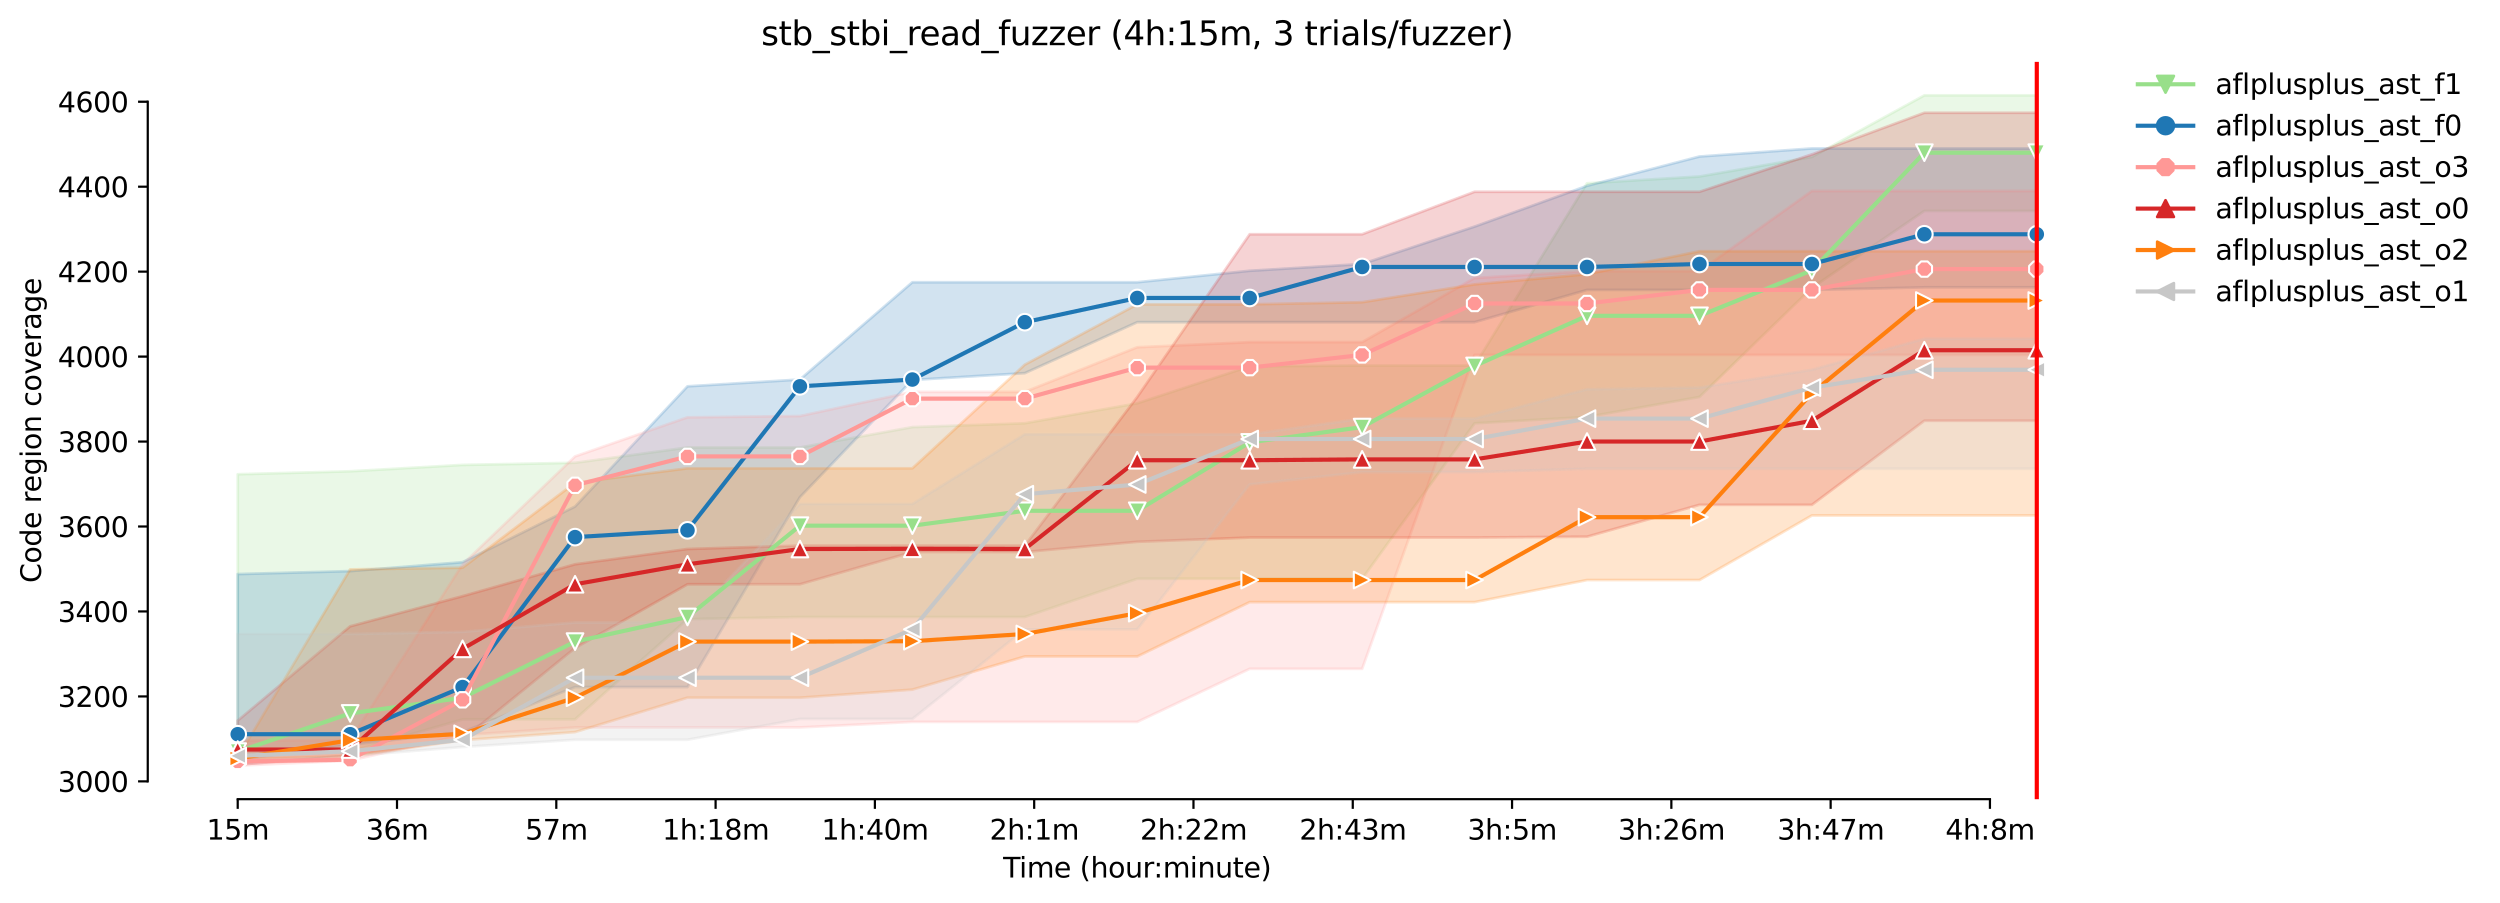 <?xml version="1.0" encoding="utf-8" standalone="no"?>
<!DOCTYPE svg PUBLIC "-//W3C//DTD SVG 1.1//EN"
  "http://www.w3.org/Graphics/SVG/1.1/DTD/svg11.dtd">
<svg xmlns:xlink="http://www.w3.org/1999/xlink" width="902.281pt" height="325.986pt" viewBox="0 0 902.281 325.986" xmlns="http://www.w3.org/2000/svg" version="1.1">
 <defs>
  <style type="text/css">*{stroke-linejoin: round; stroke-linecap: butt}</style>
 </defs>
 <g id="figure_1">
  <g id="patch_1">
   <path d="M 0 325.986 
L 902.281 325.986 
L 902.281 0 
L 0 0 
z
" style="fill: #ffffff"/>
  </g>
  <g id="axes_1">
   <g id="patch_2">
    <path d="M 53.328 288.43 
L 767.568 288.43 
L 767.568 22.318 
L 53.328 22.318 
z
" style="fill: #ffffff"/>
   </g>
   <g id="PolyCollection_1">
    <defs>
     <path id="m02d20280b5" d="M 85.794 -154.822 
L 85.794 -53.332 
L 126.375 -54.711 
L 166.957 -66.363 
L 207.539 -66.363 
L 248.121 -102.544 
L 288.703 -103.31 
L 329.284 -103.31 
L 369.866 -103.31 
L 410.448 -117.108 
L 451.03 -117.108 
L 491.612 -117.108 
L 532.194 -173.218 
L 572.775 -175.518 
L 613.357 -182.724 
L 653.939 -222.124 
L 694.521 -249.872 
L 735.103 -249.872 
L 735.103 -291.572 
L 735.103 -291.572 
L 694.521 -291.572 
L 653.939 -269.343 
L 613.357 -262.29 
L 572.775 -259.837 
L 532.194 -194.068 
L 491.612 -194.068 
L 451.03 -193.762 
L 410.448 -180.424 
L 369.866 -173.218 
L 329.284 -171.839 
L 288.703 -164.48 
L 248.121 -164.48 
L 207.539 -158.961 
L 166.957 -158.194 
L 126.375 -155.895 
L 85.794 -154.822 
z
" style="stroke: #98df8a; stroke-opacity: 0.2"/>
    </defs>
    <g clip-path="url(#pe6cee97aa9)">
     <use xlink:href="#m02d20280b5" x="0" y="325.986" style="fill: #98df8a; fill-opacity: 0.2; stroke: #98df8a; stroke-opacity: 0.2"/>
    </g>
   </g>
   <g id="PolyCollection_2">
    <defs>
     <path id="m0c773e0059" d="M 85.794 -118.794 
L 85.794 -51.799 
L 126.375 -57.164 
L 166.957 -61.764 
L 207.539 -78.014 
L 248.121 -78.014 
L 288.703 -146.543 
L 329.284 -188.856 
L 369.866 -191.309 
L 410.448 -209.706 
L 451.03 -209.706 
L 491.612 -209.706 
L 532.194 -209.706 
L 572.775 -221.357 
L 613.357 -221.357 
L 653.939 -221.357 
L 694.521 -222.277 
L 735.103 -222.277 
L 735.103 -272.409 
L 735.103 -272.409 
L 694.521 -272.409 
L 653.939 -272.409 
L 613.357 -269.496 
L 572.775 -258.918 
L 532.194 -244.2 
L 491.612 -230.709 
L 451.03 -228.256 
L 410.448 -224.117 
L 369.866 -224.117 
L 329.284 -224.117 
L 288.703 -189.009 
L 248.121 -186.556 
L 207.539 -143.17 
L 166.957 -123.087 
L 126.375 -119.867 
L 85.794 -118.794 
z
" style="stroke: #1f77b4; stroke-opacity: 0.2"/>
    </defs>
    <g clip-path="url(#pe6cee97aa9)">
     <use xlink:href="#m0c773e0059" x="0" y="325.986" style="fill: #1f77b4; fill-opacity: 0.2; stroke: #1f77b4; stroke-opacity: 0.2"/>
    </g>
   </g>
   <g id="PolyCollection_3">
    <defs>
     <path id="m252bee2120" d="M 85.794 -58.697 
L 85.794 -49.652 
L 126.375 -51.492 
L 166.957 -60.69 
L 207.539 -63.45 
L 248.121 -63.45 
L 288.703 -63.45 
L 329.284 -65.443 
L 369.866 -65.443 
L 410.448 -65.443 
L 451.03 -84.606 
L 491.612 -84.606 
L 532.194 -197.901 
L 572.775 -197.901 
L 613.357 -197.901 
L 653.939 -197.901 
L 694.521 -197.901 
L 735.103 -197.901 
L 735.103 -257.078 
L 735.103 -257.078 
L 694.521 -257.078 
L 653.939 -257.078 
L 613.357 -228.103 
L 572.775 -228.103 
L 532.194 -225.65 
L 491.612 -202.5 
L 451.03 -202.5 
L 410.448 -200.661 
L 369.866 -184.563 
L 329.284 -184.563 
L 288.703 -175.825 
L 248.121 -175.365 
L 207.539 -161.26 
L 166.957 -122.32 
L 126.375 -58.851 
L 85.794 -58.697 
z
" style="stroke: #ff9896; stroke-opacity: 0.2"/>
    </defs>
    <g clip-path="url(#pe6cee97aa9)">
     <use xlink:href="#m252bee2120" x="0" y="325.986" style="fill: #ff9896; fill-opacity: 0.2; stroke: #ff9896; stroke-opacity: 0.2"/>
    </g>
   </g>
   <g id="PolyCollection_4">
    <defs>
     <path id="m3393ffe86f" d="M 85.794 -65.903 
L 85.794 -49.959 
L 126.375 -53.332 
L 166.957 -59.157 
L 207.539 -92.119 
L 248.121 -115.115 
L 288.703 -115.115 
L 329.284 -126.766 
L 369.866 -126.766 
L 410.448 -130.446 
L 451.03 -131.979 
L 491.612 -131.979 
L 532.194 -131.979 
L 572.775 -132.285 
L 613.357 -143.783 
L 653.939 -143.783 
L 694.521 -174.138 
L 735.103 -174.138 
L 735.103 -285.287 
L 735.103 -285.287 
L 694.521 -285.287 
L 653.939 -270.262 
L 613.357 -256.771 
L 572.775 -256.771 
L 532.194 -256.771 
L 491.612 -241.441 
L 451.03 -241.441 
L 410.448 -182.724 
L 369.866 -129.066 
L 329.284 -129.066 
L 288.703 -129.066 
L 248.121 -127.839 
L 207.539 -122.32 
L 166.957 -110.822 
L 126.375 -99.937 
L 85.794 -65.903 
z
" style="stroke: #d62728; stroke-opacity: 0.2"/>
    </defs>
    <g clip-path="url(#pe6cee97aa9)">
     <use xlink:href="#m3393ffe86f" x="0" y="325.986" style="fill: #d62728; fill-opacity: 0.2; stroke: #d62728; stroke-opacity: 0.2"/>
    </g>
   </g>
   <g id="PolyCollection_5">
    <defs>
     <path id="m3adb7d78f1" d="M 85.794 -52.565 
L 85.794 -51.952 
L 126.375 -53.025 
L 166.957 -58.851 
L 207.539 -61.764 
L 248.121 -74.182 
L 288.703 -74.182 
L 329.284 -77.094 
L 369.866 -89.052 
L 410.448 -89.052 
L 451.03 -108.676 
L 491.612 -108.676 
L 532.194 -108.676 
L 572.775 -116.648 
L 613.357 -116.648 
L 653.939 -139.951 
L 694.521 -139.951 
L 735.103 -139.951 
L 735.103 -235.308 
L 735.103 -235.308 
L 694.521 -235.308 
L 653.939 -235.308 
L 613.357 -235.308 
L 572.775 -227.03 
L 532.194 -223.35 
L 491.612 -216.911 
L 451.03 -216.145 
L 410.448 -216.145 
L 369.866 -194.375 
L 329.284 -156.968 
L 288.703 -156.968 
L 248.121 -156.968 
L 207.539 -151.755 
L 166.957 -121.094 
L 126.375 -120.481 
L 85.794 -52.565 
z
" style="stroke: #ff7f0e; stroke-opacity: 0.2"/>
    </defs>
    <g clip-path="url(#pe6cee97aa9)">
     <use xlink:href="#m3adb7d78f1" x="0" y="325.986" style="fill: #ff7f0e; fill-opacity: 0.2; stroke: #ff7f0e; stroke-opacity: 0.2"/>
    </g>
   </g>
   <g id="PolyCollection_6">
    <defs>
     <path id="m8134eaece4" d="M 85.794 -97.178 
L 85.794 -50.572 
L 126.375 -53.178 
L 166.957 -56.398 
L 207.539 -59.004 
L 248.121 -59.004 
L 288.703 -66.516 
L 329.284 -66.516 
L 369.866 -98.864 
L 410.448 -98.864 
L 451.03 -151.142 
L 491.612 -155.588 
L 532.194 -155.588 
L 572.775 -156.815 
L 613.357 -156.815 
L 653.939 -156.815 
L 694.521 -156.815 
L 735.103 -156.815 
L 735.103 -203.727 
L 735.103 -203.727 
L 694.521 -203.727 
L 653.939 -192.535 
L 613.357 -186.096 
L 572.775 -185.483 
L 532.194 -174.905 
L 491.612 -174.905 
L 451.03 -169.232 
L 410.448 -169.232 
L 369.866 -169.232 
L 329.284 -144.09 
L 288.703 -144.09 
L 248.121 -101.317 
L 207.539 -101.317 
L 166.957 -97.944 
L 126.375 -97.178 
L 85.794 -97.178 
z
" style="stroke: #c7c7c7; stroke-opacity: 0.2"/>
    </defs>
    <g clip-path="url(#pe6cee97aa9)">
     <use xlink:href="#m8134eaece4" x="0" y="325.986" style="fill: #c7c7c7; fill-opacity: 0.2; stroke: #c7c7c7; stroke-opacity: 0.2"/>
    </g>
   </g>
   <g id="matplotlib.axis_1">
    <g id="xtick_1">
     <g id="line2d_1">
      <defs>
       <path id="m01cca90fa9" d="M 0 0 
L 0 3.5 
" style="stroke: #000000; stroke-width: 0.8"/>
      </defs>
      <g>
       <use xlink:href="#m01cca90fa9" x="85.794" y="288.43" style="stroke: #000000; stroke-width: 0.8"/>
      </g>
     </g>
     <g id="text_1">
      <!-- 15m -->
      <g transform="translate(74.561 303.029)scale(0.1 -0.1)">
       <defs>
        <path id="DejaVuSans-31" d="M 794 531 
L 1825 531 
L 1825 4091 
L 703 3866 
L 703 4441 
L 1819 4666 
L 2450 4666 
L 2450 531 
L 3481 531 
L 3481 0 
L 794 0 
L 794 531 
z
" transform="scale(0.016)"/>
        <path id="DejaVuSans-35" d="M 691 4666 
L 3169 4666 
L 3169 4134 
L 1269 4134 
L 1269 2991 
Q 1406 3038 1543 3061 
Q 1681 3084 1819 3084 
Q 2600 3084 3056 2656 
Q 3513 2228 3513 1497 
Q 3513 744 3044 326 
Q 2575 -91 1722 -91 
Q 1428 -91 1123 -41 
Q 819 9 494 109 
L 494 744 
Q 775 591 1075 516 
Q 1375 441 1709 441 
Q 2250 441 2565 725 
Q 2881 1009 2881 1497 
Q 2881 1984 2565 2268 
Q 2250 2553 1709 2553 
Q 1456 2553 1204 2497 
Q 953 2441 691 2322 
L 691 4666 
z
" transform="scale(0.016)"/>
        <path id="DejaVuSans-6d" d="M 3328 2828 
Q 3544 3216 3844 3400 
Q 4144 3584 4550 3584 
Q 5097 3584 5394 3201 
Q 5691 2819 5691 2113 
L 5691 0 
L 5113 0 
L 5113 2094 
Q 5113 2597 4934 2840 
Q 4756 3084 4391 3084 
Q 3944 3084 3684 2787 
Q 3425 2491 3425 1978 
L 3425 0 
L 2847 0 
L 2847 2094 
Q 2847 2600 2669 2842 
Q 2491 3084 2119 3084 
Q 1678 3084 1418 2786 
Q 1159 2488 1159 1978 
L 1159 0 
L 581 0 
L 581 3500 
L 1159 3500 
L 1159 2956 
Q 1356 3278 1631 3431 
Q 1906 3584 2284 3584 
Q 2666 3584 2933 3390 
Q 3200 3197 3328 2828 
z
" transform="scale(0.016)"/>
       </defs>
       <use xlink:href="#DejaVuSans-31"/>
       <use xlink:href="#DejaVuSans-35" x="63.623"/>
       <use xlink:href="#DejaVuSans-6d" x="127.246"/>
      </g>
     </g>
    </g>
    <g id="xtick_2">
     <g id="line2d_2">
      <g>
       <use xlink:href="#m01cca90fa9" x="143.284" y="288.43" style="stroke: #000000; stroke-width: 0.8"/>
      </g>
     </g>
     <g id="text_2">
      <!-- 36m -->
      <g transform="translate(132.052 303.029)scale(0.1 -0.1)">
       <defs>
        <path id="DejaVuSans-33" d="M 2597 2516 
Q 3050 2419 3304 2112 
Q 3559 1806 3559 1356 
Q 3559 666 3084 287 
Q 2609 -91 1734 -91 
Q 1441 -91 1130 -33 
Q 819 25 488 141 
L 488 750 
Q 750 597 1062 519 
Q 1375 441 1716 441 
Q 2309 441 2620 675 
Q 2931 909 2931 1356 
Q 2931 1769 2642 2001 
Q 2353 2234 1838 2234 
L 1294 2234 
L 1294 2753 
L 1863 2753 
Q 2328 2753 2575 2939 
Q 2822 3125 2822 3475 
Q 2822 3834 2567 4026 
Q 2313 4219 1838 4219 
Q 1578 4219 1281 4162 
Q 984 4106 628 3988 
L 628 4550 
Q 988 4650 1302 4700 
Q 1616 4750 1894 4750 
Q 2613 4750 3031 4423 
Q 3450 4097 3450 3541 
Q 3450 3153 3228 2886 
Q 3006 2619 2597 2516 
z
" transform="scale(0.016)"/>
        <path id="DejaVuSans-36" d="M 2113 2584 
Q 1688 2584 1439 2293 
Q 1191 2003 1191 1497 
Q 1191 994 1439 701 
Q 1688 409 2113 409 
Q 2538 409 2786 701 
Q 3034 994 3034 1497 
Q 3034 2003 2786 2293 
Q 2538 2584 2113 2584 
z
M 3366 4563 
L 3366 3988 
Q 3128 4100 2886 4159 
Q 2644 4219 2406 4219 
Q 1781 4219 1451 3797 
Q 1122 3375 1075 2522 
Q 1259 2794 1537 2939 
Q 1816 3084 2150 3084 
Q 2853 3084 3261 2657 
Q 3669 2231 3669 1497 
Q 3669 778 3244 343 
Q 2819 -91 2113 -91 
Q 1303 -91 875 529 
Q 447 1150 447 2328 
Q 447 3434 972 4092 
Q 1497 4750 2381 4750 
Q 2619 4750 2861 4703 
Q 3103 4656 3366 4563 
z
" transform="scale(0.016)"/>
       </defs>
       <use xlink:href="#DejaVuSans-33"/>
       <use xlink:href="#DejaVuSans-36" x="63.623"/>
       <use xlink:href="#DejaVuSans-6d" x="127.246"/>
      </g>
     </g>
    </g>
    <g id="xtick_3">
     <g id="line2d_3">
      <g>
       <use xlink:href="#m01cca90fa9" x="200.775" y="288.43" style="stroke: #000000; stroke-width: 0.8"/>
      </g>
     </g>
     <g id="text_3">
      <!-- 57m -->
      <g transform="translate(189.543 303.029)scale(0.1 -0.1)">
       <defs>
        <path id="DejaVuSans-37" d="M 525 4666 
L 3525 4666 
L 3525 4397 
L 1831 0 
L 1172 0 
L 2766 4134 
L 525 4134 
L 525 4666 
z
" transform="scale(0.016)"/>
       </defs>
       <use xlink:href="#DejaVuSans-35"/>
       <use xlink:href="#DejaVuSans-37" x="63.623"/>
       <use xlink:href="#DejaVuSans-6d" x="127.246"/>
      </g>
     </g>
    </g>
    <g id="xtick_4">
     <g id="line2d_4">
      <g>
       <use xlink:href="#m01cca90fa9" x="258.266" y="288.43" style="stroke: #000000; stroke-width: 0.8"/>
      </g>
     </g>
     <g id="text_4">
      <!-- 1h:18m -->
      <g transform="translate(238.999 303.029)scale(0.1 -0.1)">
       <defs>
        <path id="DejaVuSans-68" d="M 3513 2113 
L 3513 0 
L 2938 0 
L 2938 2094 
Q 2938 2591 2744 2837 
Q 2550 3084 2163 3084 
Q 1697 3084 1428 2787 
Q 1159 2491 1159 1978 
L 1159 0 
L 581 0 
L 581 4863 
L 1159 4863 
L 1159 2956 
Q 1366 3272 1645 3428 
Q 1925 3584 2291 3584 
Q 2894 3584 3203 3211 
Q 3513 2838 3513 2113 
z
" transform="scale(0.016)"/>
        <path id="DejaVuSans-3a" d="M 750 794 
L 1409 794 
L 1409 0 
L 750 0 
L 750 794 
z
M 750 3309 
L 1409 3309 
L 1409 2516 
L 750 2516 
L 750 3309 
z
" transform="scale(0.016)"/>
        <path id="DejaVuSans-38" d="M 2034 2216 
Q 1584 2216 1326 1975 
Q 1069 1734 1069 1313 
Q 1069 891 1326 650 
Q 1584 409 2034 409 
Q 2484 409 2743 651 
Q 3003 894 3003 1313 
Q 3003 1734 2745 1975 
Q 2488 2216 2034 2216 
z
M 1403 2484 
Q 997 2584 770 2862 
Q 544 3141 544 3541 
Q 544 4100 942 4425 
Q 1341 4750 2034 4750 
Q 2731 4750 3128 4425 
Q 3525 4100 3525 3541 
Q 3525 3141 3298 2862 
Q 3072 2584 2669 2484 
Q 3125 2378 3379 2068 
Q 3634 1759 3634 1313 
Q 3634 634 3220 271 
Q 2806 -91 2034 -91 
Q 1263 -91 848 271 
Q 434 634 434 1313 
Q 434 1759 690 2068 
Q 947 2378 1403 2484 
z
M 1172 3481 
Q 1172 3119 1398 2916 
Q 1625 2713 2034 2713 
Q 2441 2713 2670 2916 
Q 2900 3119 2900 3481 
Q 2900 3844 2670 4047 
Q 2441 4250 2034 4250 
Q 1625 4250 1398 4047 
Q 1172 3844 1172 3481 
z
" transform="scale(0.016)"/>
       </defs>
       <use xlink:href="#DejaVuSans-31"/>
       <use xlink:href="#DejaVuSans-68" x="63.623"/>
       <use xlink:href="#DejaVuSans-3a" x="127.002"/>
       <use xlink:href="#DejaVuSans-31" x="160.693"/>
       <use xlink:href="#DejaVuSans-38" x="224.316"/>
       <use xlink:href="#DejaVuSans-6d" x="287.939"/>
      </g>
     </g>
    </g>
    <g id="xtick_5">
     <g id="line2d_5">
      <g>
       <use xlink:href="#m01cca90fa9" x="315.757" y="288.43" style="stroke: #000000; stroke-width: 0.8"/>
      </g>
     </g>
     <g id="text_5">
      <!-- 1h:40m -->
      <g transform="translate(296.49 303.029)scale(0.1 -0.1)">
       <defs>
        <path id="DejaVuSans-34" d="M 2419 4116 
L 825 1625 
L 2419 1625 
L 2419 4116 
z
M 2253 4666 
L 3047 4666 
L 3047 1625 
L 3713 1625 
L 3713 1100 
L 3047 1100 
L 3047 0 
L 2419 0 
L 2419 1100 
L 313 1100 
L 313 1709 
L 2253 4666 
z
" transform="scale(0.016)"/>
        <path id="DejaVuSans-30" d="M 2034 4250 
Q 1547 4250 1301 3770 
Q 1056 3291 1056 2328 
Q 1056 1369 1301 889 
Q 1547 409 2034 409 
Q 2525 409 2770 889 
Q 3016 1369 3016 2328 
Q 3016 3291 2770 3770 
Q 2525 4250 2034 4250 
z
M 2034 4750 
Q 2819 4750 3233 4129 
Q 3647 3509 3647 2328 
Q 3647 1150 3233 529 
Q 2819 -91 2034 -91 
Q 1250 -91 836 529 
Q 422 1150 422 2328 
Q 422 3509 836 4129 
Q 1250 4750 2034 4750 
z
" transform="scale(0.016)"/>
       </defs>
       <use xlink:href="#DejaVuSans-31"/>
       <use xlink:href="#DejaVuSans-68" x="63.623"/>
       <use xlink:href="#DejaVuSans-3a" x="127.002"/>
       <use xlink:href="#DejaVuSans-34" x="160.693"/>
       <use xlink:href="#DejaVuSans-30" x="224.316"/>
       <use xlink:href="#DejaVuSans-6d" x="287.939"/>
      </g>
     </g>
    </g>
    <g id="xtick_6">
     <g id="line2d_6">
      <g>
       <use xlink:href="#m01cca90fa9" x="373.248" y="288.43" style="stroke: #000000; stroke-width: 0.8"/>
      </g>
     </g>
     <g id="text_6">
      <!-- 2h:1m -->
      <g transform="translate(357.162 303.029)scale(0.1 -0.1)">
       <defs>
        <path id="DejaVuSans-32" d="M 1228 531 
L 3431 531 
L 3431 0 
L 469 0 
L 469 531 
Q 828 903 1448 1529 
Q 2069 2156 2228 2338 
Q 2531 2678 2651 2914 
Q 2772 3150 2772 3378 
Q 2772 3750 2511 3984 
Q 2250 4219 1831 4219 
Q 1534 4219 1204 4116 
Q 875 4013 500 3803 
L 500 4441 
Q 881 4594 1212 4672 
Q 1544 4750 1819 4750 
Q 2544 4750 2975 4387 
Q 3406 4025 3406 3419 
Q 3406 3131 3298 2873 
Q 3191 2616 2906 2266 
Q 2828 2175 2409 1742 
Q 1991 1309 1228 531 
z
" transform="scale(0.016)"/>
       </defs>
       <use xlink:href="#DejaVuSans-32"/>
       <use xlink:href="#DejaVuSans-68" x="63.623"/>
       <use xlink:href="#DejaVuSans-3a" x="127.002"/>
       <use xlink:href="#DejaVuSans-31" x="160.693"/>
       <use xlink:href="#DejaVuSans-6d" x="224.316"/>
      </g>
     </g>
    </g>
    <g id="xtick_7">
     <g id="line2d_7">
      <g>
       <use xlink:href="#m01cca90fa9" x="430.739" y="288.43" style="stroke: #000000; stroke-width: 0.8"/>
      </g>
     </g>
     <g id="text_7">
      <!-- 2h:22m -->
      <g transform="translate(411.472 303.029)scale(0.1 -0.1)">
       <use xlink:href="#DejaVuSans-32"/>
       <use xlink:href="#DejaVuSans-68" x="63.623"/>
       <use xlink:href="#DejaVuSans-3a" x="127.002"/>
       <use xlink:href="#DejaVuSans-32" x="160.693"/>
       <use xlink:href="#DejaVuSans-32" x="224.316"/>
       <use xlink:href="#DejaVuSans-6d" x="287.939"/>
      </g>
     </g>
    </g>
    <g id="xtick_8">
     <g id="line2d_8">
      <g>
       <use xlink:href="#m01cca90fa9" x="488.23" y="288.43" style="stroke: #000000; stroke-width: 0.8"/>
      </g>
     </g>
     <g id="text_8">
      <!-- 2h:43m -->
      <g transform="translate(468.963 303.029)scale(0.1 -0.1)">
       <use xlink:href="#DejaVuSans-32"/>
       <use xlink:href="#DejaVuSans-68" x="63.623"/>
       <use xlink:href="#DejaVuSans-3a" x="127.002"/>
       <use xlink:href="#DejaVuSans-34" x="160.693"/>
       <use xlink:href="#DejaVuSans-33" x="224.316"/>
       <use xlink:href="#DejaVuSans-6d" x="287.939"/>
      </g>
     </g>
    </g>
    <g id="xtick_9">
     <g id="line2d_9">
      <g>
       <use xlink:href="#m01cca90fa9" x="545.721" y="288.43" style="stroke: #000000; stroke-width: 0.8"/>
      </g>
     </g>
     <g id="text_9">
      <!-- 3h:5m -->
      <g transform="translate(529.635 303.029)scale(0.1 -0.1)">
       <use xlink:href="#DejaVuSans-33"/>
       <use xlink:href="#DejaVuSans-68" x="63.623"/>
       <use xlink:href="#DejaVuSans-3a" x="127.002"/>
       <use xlink:href="#DejaVuSans-35" x="160.693"/>
       <use xlink:href="#DejaVuSans-6d" x="224.316"/>
      </g>
     </g>
    </g>
    <g id="xtick_10">
     <g id="line2d_10">
      <g>
       <use xlink:href="#m01cca90fa9" x="603.212" y="288.43" style="stroke: #000000; stroke-width: 0.8"/>
      </g>
     </g>
     <g id="text_10">
      <!-- 3h:26m -->
      <g transform="translate(583.945 303.029)scale(0.1 -0.1)">
       <use xlink:href="#DejaVuSans-33"/>
       <use xlink:href="#DejaVuSans-68" x="63.623"/>
       <use xlink:href="#DejaVuSans-3a" x="127.002"/>
       <use xlink:href="#DejaVuSans-32" x="160.693"/>
       <use xlink:href="#DejaVuSans-36" x="224.316"/>
       <use xlink:href="#DejaVuSans-6d" x="287.939"/>
      </g>
     </g>
    </g>
    <g id="xtick_11">
     <g id="line2d_11">
      <g>
       <use xlink:href="#m01cca90fa9" x="660.703" y="288.43" style="stroke: #000000; stroke-width: 0.8"/>
      </g>
     </g>
     <g id="text_11">
      <!-- 3h:47m -->
      <g transform="translate(641.435 303.029)scale(0.1 -0.1)">
       <use xlink:href="#DejaVuSans-33"/>
       <use xlink:href="#DejaVuSans-68" x="63.623"/>
       <use xlink:href="#DejaVuSans-3a" x="127.002"/>
       <use xlink:href="#DejaVuSans-34" x="160.693"/>
       <use xlink:href="#DejaVuSans-37" x="224.316"/>
       <use xlink:href="#DejaVuSans-6d" x="287.939"/>
      </g>
     </g>
    </g>
    <g id="xtick_12">
     <g id="line2d_12">
      <g>
       <use xlink:href="#m01cca90fa9" x="718.194" y="288.43" style="stroke: #000000; stroke-width: 0.8"/>
      </g>
     </g>
     <g id="text_12">
      <!-- 4h:8m -->
      <g transform="translate(702.108 303.029)scale(0.1 -0.1)">
       <use xlink:href="#DejaVuSans-34"/>
       <use xlink:href="#DejaVuSans-68" x="63.623"/>
       <use xlink:href="#DejaVuSans-3a" x="127.002"/>
       <use xlink:href="#DejaVuSans-38" x="160.693"/>
       <use xlink:href="#DejaVuSans-6d" x="224.316"/>
      </g>
     </g>
    </g>
    <g id="text_13">
     <!-- Time (hour:minute) -->
     <g transform="translate(362.041 316.707)scale(0.1 -0.1)">
      <defs>
       <path id="DejaVuSans-54" d="M -19 4666 
L 3928 4666 
L 3928 4134 
L 2272 4134 
L 2272 0 
L 1638 0 
L 1638 4134 
L -19 4134 
L -19 4666 
z
" transform="scale(0.016)"/>
       <path id="DejaVuSans-69" d="M 603 3500 
L 1178 3500 
L 1178 0 
L 603 0 
L 603 3500 
z
M 603 4863 
L 1178 4863 
L 1178 4134 
L 603 4134 
L 603 4863 
z
" transform="scale(0.016)"/>
       <path id="DejaVuSans-65" d="M 3597 1894 
L 3597 1613 
L 953 1613 
Q 991 1019 1311 708 
Q 1631 397 2203 397 
Q 2534 397 2845 478 
Q 3156 559 3463 722 
L 3463 178 
Q 3153 47 2828 -22 
Q 2503 -91 2169 -91 
Q 1331 -91 842 396 
Q 353 884 353 1716 
Q 353 2575 817 3079 
Q 1281 3584 2069 3584 
Q 2775 3584 3186 3129 
Q 3597 2675 3597 1894 
z
M 3022 2063 
Q 3016 2534 2758 2815 
Q 2500 3097 2075 3097 
Q 1594 3097 1305 2825 
Q 1016 2553 972 2059 
L 3022 2063 
z
" transform="scale(0.016)"/>
       <path id="DejaVuSans-20" transform="scale(0.016)"/>
       <path id="DejaVuSans-28" d="M 1984 4856 
Q 1566 4138 1362 3434 
Q 1159 2731 1159 2009 
Q 1159 1288 1364 580 
Q 1569 -128 1984 -844 
L 1484 -844 
Q 1016 -109 783 600 
Q 550 1309 550 2009 
Q 550 2706 781 3412 
Q 1013 4119 1484 4856 
L 1984 4856 
z
" transform="scale(0.016)"/>
       <path id="DejaVuSans-6f" d="M 1959 3097 
Q 1497 3097 1228 2736 
Q 959 2375 959 1747 
Q 959 1119 1226 758 
Q 1494 397 1959 397 
Q 2419 397 2687 759 
Q 2956 1122 2956 1747 
Q 2956 2369 2687 2733 
Q 2419 3097 1959 3097 
z
M 1959 3584 
Q 2709 3584 3137 3096 
Q 3566 2609 3566 1747 
Q 3566 888 3137 398 
Q 2709 -91 1959 -91 
Q 1206 -91 779 398 
Q 353 888 353 1747 
Q 353 2609 779 3096 
Q 1206 3584 1959 3584 
z
" transform="scale(0.016)"/>
       <path id="DejaVuSans-75" d="M 544 1381 
L 544 3500 
L 1119 3500 
L 1119 1403 
Q 1119 906 1312 657 
Q 1506 409 1894 409 
Q 2359 409 2629 706 
Q 2900 1003 2900 1516 
L 2900 3500 
L 3475 3500 
L 3475 0 
L 2900 0 
L 2900 538 
Q 2691 219 2414 64 
Q 2138 -91 1772 -91 
Q 1169 -91 856 284 
Q 544 659 544 1381 
z
M 1991 3584 
L 1991 3584 
z
" transform="scale(0.016)"/>
       <path id="DejaVuSans-72" d="M 2631 2963 
Q 2534 3019 2420 3045 
Q 2306 3072 2169 3072 
Q 1681 3072 1420 2755 
Q 1159 2438 1159 1844 
L 1159 0 
L 581 0 
L 581 3500 
L 1159 3500 
L 1159 2956 
Q 1341 3275 1631 3429 
Q 1922 3584 2338 3584 
Q 2397 3584 2469 3576 
Q 2541 3569 2628 3553 
L 2631 2963 
z
" transform="scale(0.016)"/>
       <path id="DejaVuSans-6e" d="M 3513 2113 
L 3513 0 
L 2938 0 
L 2938 2094 
Q 2938 2591 2744 2837 
Q 2550 3084 2163 3084 
Q 1697 3084 1428 2787 
Q 1159 2491 1159 1978 
L 1159 0 
L 581 0 
L 581 3500 
L 1159 3500 
L 1159 2956 
Q 1366 3272 1645 3428 
Q 1925 3584 2291 3584 
Q 2894 3584 3203 3211 
Q 3513 2838 3513 2113 
z
" transform="scale(0.016)"/>
       <path id="DejaVuSans-74" d="M 1172 4494 
L 1172 3500 
L 2356 3500 
L 2356 3053 
L 1172 3053 
L 1172 1153 
Q 1172 725 1289 603 
Q 1406 481 1766 481 
L 2356 481 
L 2356 0 
L 1766 0 
Q 1100 0 847 248 
Q 594 497 594 1153 
L 594 3053 
L 172 3053 
L 172 3500 
L 594 3500 
L 594 4494 
L 1172 4494 
z
" transform="scale(0.016)"/>
       <path id="DejaVuSans-29" d="M 513 4856 
L 1013 4856 
Q 1481 4119 1714 3412 
Q 1947 2706 1947 2009 
Q 1947 1309 1714 600 
Q 1481 -109 1013 -844 
L 513 -844 
Q 928 -128 1133 580 
Q 1338 1288 1338 2009 
Q 1338 2731 1133 3434 
Q 928 4138 513 4856 
z
" transform="scale(0.016)"/>
      </defs>
      <use xlink:href="#DejaVuSans-54"/>
      <use xlink:href="#DejaVuSans-69" x="57.959"/>
      <use xlink:href="#DejaVuSans-6d" x="85.742"/>
      <use xlink:href="#DejaVuSans-65" x="183.154"/>
      <use xlink:href="#DejaVuSans-20" x="244.678"/>
      <use xlink:href="#DejaVuSans-28" x="276.465"/>
      <use xlink:href="#DejaVuSans-68" x="315.479"/>
      <use xlink:href="#DejaVuSans-6f" x="378.857"/>
      <use xlink:href="#DejaVuSans-75" x="440.039"/>
      <use xlink:href="#DejaVuSans-72" x="503.418"/>
      <use xlink:href="#DejaVuSans-3a" x="542.781"/>
      <use xlink:href="#DejaVuSans-6d" x="576.473"/>
      <use xlink:href="#DejaVuSans-69" x="673.885"/>
      <use xlink:href="#DejaVuSans-6e" x="701.668"/>
      <use xlink:href="#DejaVuSans-75" x="765.047"/>
      <use xlink:href="#DejaVuSans-74" x="828.426"/>
      <use xlink:href="#DejaVuSans-65" x="867.635"/>
      <use xlink:href="#DejaVuSans-29" x="929.158"/>
     </g>
    </g>
   </g>
   <g id="matplotlib.axis_2">
    <g id="ytick_1">
     <g id="line2d_13">
      <defs>
       <path id="m5678a28502" d="M 0 0 
L -3.5 0 
" style="stroke: #000000; stroke-width: 0.8"/>
      </defs>
      <g>
       <use xlink:href="#m5678a28502" x="53.328" y="282.007" style="stroke: #000000; stroke-width: 0.8"/>
      </g>
     </g>
     <g id="text_14">
      <!-- 3000 -->
      <g transform="translate(20.878 285.806)scale(0.1 -0.1)">
       <use xlink:href="#DejaVuSans-33"/>
       <use xlink:href="#DejaVuSans-30" x="63.623"/>
       <use xlink:href="#DejaVuSans-30" x="127.246"/>
       <use xlink:href="#DejaVuSans-30" x="190.869"/>
      </g>
     </g>
    </g>
    <g id="ytick_2">
     <g id="line2d_14">
      <g>
       <use xlink:href="#m5678a28502" x="53.328" y="251.345" style="stroke: #000000; stroke-width: 0.8"/>
      </g>
     </g>
     <g id="text_15">
      <!-- 3200 -->
      <g transform="translate(20.878 255.144)scale(0.1 -0.1)">
       <use xlink:href="#DejaVuSans-33"/>
       <use xlink:href="#DejaVuSans-32" x="63.623"/>
       <use xlink:href="#DejaVuSans-30" x="127.246"/>
       <use xlink:href="#DejaVuSans-30" x="190.869"/>
      </g>
     </g>
    </g>
    <g id="ytick_3">
     <g id="line2d_15">
      <g>
       <use xlink:href="#m5678a28502" x="53.328" y="220.683" style="stroke: #000000; stroke-width: 0.8"/>
      </g>
     </g>
     <g id="text_16">
      <!-- 3400 -->
      <g transform="translate(20.878 224.483)scale(0.1 -0.1)">
       <use xlink:href="#DejaVuSans-33"/>
       <use xlink:href="#DejaVuSans-34" x="63.623"/>
       <use xlink:href="#DejaVuSans-30" x="127.246"/>
       <use xlink:href="#DejaVuSans-30" x="190.869"/>
      </g>
     </g>
    </g>
    <g id="ytick_4">
     <g id="line2d_16">
      <g>
       <use xlink:href="#m5678a28502" x="53.328" y="190.022" style="stroke: #000000; stroke-width: 0.8"/>
      </g>
     </g>
     <g id="text_17">
      <!-- 3600 -->
      <g transform="translate(20.878 193.821)scale(0.1 -0.1)">
       <use xlink:href="#DejaVuSans-33"/>
       <use xlink:href="#DejaVuSans-36" x="63.623"/>
       <use xlink:href="#DejaVuSans-30" x="127.246"/>
       <use xlink:href="#DejaVuSans-30" x="190.869"/>
      </g>
     </g>
    </g>
    <g id="ytick_5">
     <g id="line2d_17">
      <g>
       <use xlink:href="#m5678a28502" x="53.328" y="159.36" style="stroke: #000000; stroke-width: 0.8"/>
      </g>
     </g>
     <g id="text_18">
      <!-- 3800 -->
      <g transform="translate(20.878 163.159)scale(0.1 -0.1)">
       <use xlink:href="#DejaVuSans-33"/>
       <use xlink:href="#DejaVuSans-38" x="63.623"/>
       <use xlink:href="#DejaVuSans-30" x="127.246"/>
       <use xlink:href="#DejaVuSans-30" x="190.869"/>
      </g>
     </g>
    </g>
    <g id="ytick_6">
     <g id="line2d_18">
      <g>
       <use xlink:href="#m5678a28502" x="53.328" y="128.699" style="stroke: #000000; stroke-width: 0.8"/>
      </g>
     </g>
     <g id="text_19">
      <!-- 4000 -->
      <g transform="translate(20.878 132.498)scale(0.1 -0.1)">
       <use xlink:href="#DejaVuSans-34"/>
       <use xlink:href="#DejaVuSans-30" x="63.623"/>
       <use xlink:href="#DejaVuSans-30" x="127.246"/>
       <use xlink:href="#DejaVuSans-30" x="190.869"/>
      </g>
     </g>
    </g>
    <g id="ytick_7">
     <g id="line2d_19">
      <g>
       <use xlink:href="#m5678a28502" x="53.328" y="98.037" style="stroke: #000000; stroke-width: 0.8"/>
      </g>
     </g>
     <g id="text_20">
      <!-- 4200 -->
      <g transform="translate(20.878 101.836)scale(0.1 -0.1)">
       <use xlink:href="#DejaVuSans-34"/>
       <use xlink:href="#DejaVuSans-32" x="63.623"/>
       <use xlink:href="#DejaVuSans-30" x="127.246"/>
       <use xlink:href="#DejaVuSans-30" x="190.869"/>
      </g>
     </g>
    </g>
    <g id="ytick_8">
     <g id="line2d_20">
      <g>
       <use xlink:href="#m5678a28502" x="53.328" y="67.375" style="stroke: #000000; stroke-width: 0.8"/>
      </g>
     </g>
     <g id="text_21">
      <!-- 4400 -->
      <g transform="translate(20.878 71.175)scale(0.1 -0.1)">
       <use xlink:href="#DejaVuSans-34"/>
       <use xlink:href="#DejaVuSans-34" x="63.623"/>
       <use xlink:href="#DejaVuSans-30" x="127.246"/>
       <use xlink:href="#DejaVuSans-30" x="190.869"/>
      </g>
     </g>
    </g>
    <g id="ytick_9">
     <g id="line2d_21">
      <g>
       <use xlink:href="#m5678a28502" x="53.328" y="36.714" style="stroke: #000000; stroke-width: 0.8"/>
      </g>
     </g>
     <g id="text_22">
      <!-- 4600 -->
      <g transform="translate(20.878 40.513)scale(0.1 -0.1)">
       <use xlink:href="#DejaVuSans-34"/>
       <use xlink:href="#DejaVuSans-36" x="63.623"/>
       <use xlink:href="#DejaVuSans-30" x="127.246"/>
       <use xlink:href="#DejaVuSans-30" x="190.869"/>
      </g>
     </g>
    </g>
    <g id="text_23">
     <!-- Code region coverage -->
     <g transform="translate(14.798 210.38)rotate(-90)scale(0.1 -0.1)">
      <defs>
       <path id="DejaVuSans-43" d="M 4122 4306 
L 4122 3641 
Q 3803 3938 3442 4084 
Q 3081 4231 2675 4231 
Q 1875 4231 1450 3742 
Q 1025 3253 1025 2328 
Q 1025 1406 1450 917 
Q 1875 428 2675 428 
Q 3081 428 3442 575 
Q 3803 722 4122 1019 
L 4122 359 
Q 3791 134 3420 21 
Q 3050 -91 2638 -91 
Q 1578 -91 968 557 
Q 359 1206 359 2328 
Q 359 3453 968 4101 
Q 1578 4750 2638 4750 
Q 3056 4750 3426 4639 
Q 3797 4528 4122 4306 
z
" transform="scale(0.016)"/>
       <path id="DejaVuSans-64" d="M 2906 2969 
L 2906 4863 
L 3481 4863 
L 3481 0 
L 2906 0 
L 2906 525 
Q 2725 213 2448 61 
Q 2172 -91 1784 -91 
Q 1150 -91 751 415 
Q 353 922 353 1747 
Q 353 2572 751 3078 
Q 1150 3584 1784 3584 
Q 2172 3584 2448 3432 
Q 2725 3281 2906 2969 
z
M 947 1747 
Q 947 1113 1208 752 
Q 1469 391 1925 391 
Q 2381 391 2643 752 
Q 2906 1113 2906 1747 
Q 2906 2381 2643 2742 
Q 2381 3103 1925 3103 
Q 1469 3103 1208 2742 
Q 947 2381 947 1747 
z
" transform="scale(0.016)"/>
       <path id="DejaVuSans-67" d="M 2906 1791 
Q 2906 2416 2648 2759 
Q 2391 3103 1925 3103 
Q 1463 3103 1205 2759 
Q 947 2416 947 1791 
Q 947 1169 1205 825 
Q 1463 481 1925 481 
Q 2391 481 2648 825 
Q 2906 1169 2906 1791 
z
M 3481 434 
Q 3481 -459 3084 -895 
Q 2688 -1331 1869 -1331 
Q 1566 -1331 1297 -1286 
Q 1028 -1241 775 -1147 
L 775 -588 
Q 1028 -725 1275 -790 
Q 1522 -856 1778 -856 
Q 2344 -856 2625 -561 
Q 2906 -266 2906 331 
L 2906 616 
Q 2728 306 2450 153 
Q 2172 0 1784 0 
Q 1141 0 747 490 
Q 353 981 353 1791 
Q 353 2603 747 3093 
Q 1141 3584 1784 3584 
Q 2172 3584 2450 3431 
Q 2728 3278 2906 2969 
L 2906 3500 
L 3481 3500 
L 3481 434 
z
" transform="scale(0.016)"/>
       <path id="DejaVuSans-63" d="M 3122 3366 
L 3122 2828 
Q 2878 2963 2633 3030 
Q 2388 3097 2138 3097 
Q 1578 3097 1268 2742 
Q 959 2388 959 1747 
Q 959 1106 1268 751 
Q 1578 397 2138 397 
Q 2388 397 2633 464 
Q 2878 531 3122 666 
L 3122 134 
Q 2881 22 2623 -34 
Q 2366 -91 2075 -91 
Q 1284 -91 818 406 
Q 353 903 353 1747 
Q 353 2603 823 3093 
Q 1294 3584 2113 3584 
Q 2378 3584 2631 3529 
Q 2884 3475 3122 3366 
z
" transform="scale(0.016)"/>
       <path id="DejaVuSans-76" d="M 191 3500 
L 800 3500 
L 1894 563 
L 2988 3500 
L 3597 3500 
L 2284 0 
L 1503 0 
L 191 3500 
z
" transform="scale(0.016)"/>
       <path id="DejaVuSans-61" d="M 2194 1759 
Q 1497 1759 1228 1600 
Q 959 1441 959 1056 
Q 959 750 1161 570 
Q 1363 391 1709 391 
Q 2188 391 2477 730 
Q 2766 1069 2766 1631 
L 2766 1759 
L 2194 1759 
z
M 3341 1997 
L 3341 0 
L 2766 0 
L 2766 531 
Q 2569 213 2275 61 
Q 1981 -91 1556 -91 
Q 1019 -91 701 211 
Q 384 513 384 1019 
Q 384 1609 779 1909 
Q 1175 2209 1959 2209 
L 2766 2209 
L 2766 2266 
Q 2766 2663 2505 2880 
Q 2244 3097 1772 3097 
Q 1472 3097 1187 3025 
Q 903 2953 641 2809 
L 641 3341 
Q 956 3463 1253 3523 
Q 1550 3584 1831 3584 
Q 2591 3584 2966 3190 
Q 3341 2797 3341 1997 
z
" transform="scale(0.016)"/>
      </defs>
      <use xlink:href="#DejaVuSans-43"/>
      <use xlink:href="#DejaVuSans-6f" x="69.824"/>
      <use xlink:href="#DejaVuSans-64" x="131.006"/>
      <use xlink:href="#DejaVuSans-65" x="194.482"/>
      <use xlink:href="#DejaVuSans-20" x="256.006"/>
      <use xlink:href="#DejaVuSans-72" x="287.793"/>
      <use xlink:href="#DejaVuSans-65" x="326.656"/>
      <use xlink:href="#DejaVuSans-67" x="388.18"/>
      <use xlink:href="#DejaVuSans-69" x="451.656"/>
      <use xlink:href="#DejaVuSans-6f" x="479.439"/>
      <use xlink:href="#DejaVuSans-6e" x="540.621"/>
      <use xlink:href="#DejaVuSans-20" x="604"/>
      <use xlink:href="#DejaVuSans-63" x="635.787"/>
      <use xlink:href="#DejaVuSans-6f" x="690.768"/>
      <use xlink:href="#DejaVuSans-76" x="751.949"/>
      <use xlink:href="#DejaVuSans-65" x="811.129"/>
      <use xlink:href="#DejaVuSans-72" x="872.652"/>
      <use xlink:href="#DejaVuSans-61" x="913.766"/>
      <use xlink:href="#DejaVuSans-67" x="975.045"/>
      <use xlink:href="#DejaVuSans-65" x="1038.521"/>
     </g>
    </g>
   </g>
   <g id="line2d_22">
    <path d="M 85.794 271.275 
L 126.375 257.477 
L 166.957 251.805 
L 207.539 231.568 
L 248.121 222.676 
L 288.703 189.715 
L 329.284 189.715 
L 369.866 184.349 
L 410.448 184.349 
L 451.03 159.667 
L 491.612 154.148 
L 532.194 132.071 
L 572.775 113.981 
L 613.357 113.981 
L 653.939 97.577 
L 694.521 55.111 
L 735.103 55.111 
" clip-path="url(#pe6cee97aa9)" style="fill: none; stroke: #98df8a; stroke-width: 1.5; stroke-linecap: square"/>
    <defs>
     <path id="m0b7782e0fe" d="M -0 3 
L 3 -3 
L -3 -3 
z
" style="stroke: #ffffff; stroke-width: 0.75; stroke-linejoin: miter"/>
    </defs>
    <g clip-path="url(#pe6cee97aa9)">
     <use xlink:href="#m0b7782e0fe" x="85.794" y="271.275" style="fill: #98df8a; stroke: #ffffff; stroke-width: 0.75; stroke-linejoin: miter"/>
     <use xlink:href="#m0b7782e0fe" x="126.375" y="257.477" style="fill: #98df8a; stroke: #ffffff; stroke-width: 0.75; stroke-linejoin: miter"/>
     <use xlink:href="#m0b7782e0fe" x="166.957" y="251.805" style="fill: #98df8a; stroke: #ffffff; stroke-width: 0.75; stroke-linejoin: miter"/>
     <use xlink:href="#m0b7782e0fe" x="207.539" y="231.568" style="fill: #98df8a; stroke: #ffffff; stroke-width: 0.75; stroke-linejoin: miter"/>
     <use xlink:href="#m0b7782e0fe" x="248.121" y="222.676" style="fill: #98df8a; stroke: #ffffff; stroke-width: 0.75; stroke-linejoin: miter"/>
     <use xlink:href="#m0b7782e0fe" x="288.703" y="189.715" style="fill: #98df8a; stroke: #ffffff; stroke-width: 0.75; stroke-linejoin: miter"/>
     <use xlink:href="#m0b7782e0fe" x="329.284" y="189.715" style="fill: #98df8a; stroke: #ffffff; stroke-width: 0.75; stroke-linejoin: miter"/>
     <use xlink:href="#m0b7782e0fe" x="369.866" y="184.349" style="fill: #98df8a; stroke: #ffffff; stroke-width: 0.75; stroke-linejoin: miter"/>
     <use xlink:href="#m0b7782e0fe" x="410.448" y="184.349" style="fill: #98df8a; stroke: #ffffff; stroke-width: 0.75; stroke-linejoin: miter"/>
     <use xlink:href="#m0b7782e0fe" x="451.03" y="159.667" style="fill: #98df8a; stroke: #ffffff; stroke-width: 0.75; stroke-linejoin: miter"/>
     <use xlink:href="#m0b7782e0fe" x="491.612" y="154.148" style="fill: #98df8a; stroke: #ffffff; stroke-width: 0.75; stroke-linejoin: miter"/>
     <use xlink:href="#m0b7782e0fe" x="532.194" y="132.071" style="fill: #98df8a; stroke: #ffffff; stroke-width: 0.75; stroke-linejoin: miter"/>
     <use xlink:href="#m0b7782e0fe" x="572.775" y="113.981" style="fill: #98df8a; stroke: #ffffff; stroke-width: 0.75; stroke-linejoin: miter"/>
     <use xlink:href="#m0b7782e0fe" x="613.357" y="113.981" style="fill: #98df8a; stroke: #ffffff; stroke-width: 0.75; stroke-linejoin: miter"/>
     <use xlink:href="#m0b7782e0fe" x="653.939" y="97.577" style="fill: #98df8a; stroke: #ffffff; stroke-width: 0.75; stroke-linejoin: miter"/>
     <use xlink:href="#m0b7782e0fe" x="694.521" y="55.111" style="fill: #98df8a; stroke: #ffffff; stroke-width: 0.75; stroke-linejoin: miter"/>
     <use xlink:href="#m0b7782e0fe" x="735.103" y="55.111" style="fill: #98df8a; stroke: #ffffff; stroke-width: 0.75; stroke-linejoin: miter"/>
    </g>
   </g>
   <g id="line2d_23">
    <path d="M 85.794 264.989 
L 126.375 264.989 
L 166.957 247.972 
L 207.539 193.854 
L 248.121 191.402 
L 288.703 139.43 
L 329.284 136.977 
L 369.866 116.281 
L 410.448 107.542 
L 451.03 107.542 
L 491.612 96.351 
L 532.194 96.351 
L 572.775 96.351 
L 613.357 95.277 
L 653.939 95.277 
L 694.521 84.546 
L 735.103 84.546 
" clip-path="url(#pe6cee97aa9)" style="fill: none; stroke: #1f77b4; stroke-width: 1.5; stroke-linecap: square"/>
    <defs>
     <path id="m9153f8fb49" d="M 0 3 
C 0.796 3 1.559 2.684 2.121 2.121 
C 2.684 1.559 3 0.796 3 0 
C 3 -0.796 2.684 -1.559 2.121 -2.121 
C 1.559 -2.684 0.796 -3 0 -3 
C -0.796 -3 -1.559 -2.684 -2.121 -2.121 
C -2.684 -1.559 -3 -0.796 -3 0 
C -3 0.796 -2.684 1.559 -2.121 2.121 
C -1.559 2.684 -0.796 3 0 3 
z
" style="stroke: #ffffff; stroke-width: 0.75"/>
    </defs>
    <g clip-path="url(#pe6cee97aa9)">
     <use xlink:href="#m9153f8fb49" x="85.794" y="264.989" style="fill: #1f77b4; stroke: #ffffff; stroke-width: 0.75"/>
     <use xlink:href="#m9153f8fb49" x="126.375" y="264.989" style="fill: #1f77b4; stroke: #ffffff; stroke-width: 0.75"/>
     <use xlink:href="#m9153f8fb49" x="166.957" y="247.972" style="fill: #1f77b4; stroke: #ffffff; stroke-width: 0.75"/>
     <use xlink:href="#m9153f8fb49" x="207.539" y="193.854" style="fill: #1f77b4; stroke: #ffffff; stroke-width: 0.75"/>
     <use xlink:href="#m9153f8fb49" x="248.121" y="191.402" style="fill: #1f77b4; stroke: #ffffff; stroke-width: 0.75"/>
     <use xlink:href="#m9153f8fb49" x="288.703" y="139.43" style="fill: #1f77b4; stroke: #ffffff; stroke-width: 0.75"/>
     <use xlink:href="#m9153f8fb49" x="329.284" y="136.977" style="fill: #1f77b4; stroke: #ffffff; stroke-width: 0.75"/>
     <use xlink:href="#m9153f8fb49" x="369.866" y="116.281" style="fill: #1f77b4; stroke: #ffffff; stroke-width: 0.75"/>
     <use xlink:href="#m9153f8fb49" x="410.448" y="107.542" style="fill: #1f77b4; stroke: #ffffff; stroke-width: 0.75"/>
     <use xlink:href="#m9153f8fb49" x="451.03" y="107.542" style="fill: #1f77b4; stroke: #ffffff; stroke-width: 0.75"/>
     <use xlink:href="#m9153f8fb49" x="491.612" y="96.351" style="fill: #1f77b4; stroke: #ffffff; stroke-width: 0.75"/>
     <use xlink:href="#m9153f8fb49" x="532.194" y="96.351" style="fill: #1f77b4; stroke: #ffffff; stroke-width: 0.75"/>
     <use xlink:href="#m9153f8fb49" x="572.775" y="96.351" style="fill: #1f77b4; stroke: #ffffff; stroke-width: 0.75"/>
     <use xlink:href="#m9153f8fb49" x="613.357" y="95.277" style="fill: #1f77b4; stroke: #ffffff; stroke-width: 0.75"/>
     <use xlink:href="#m9153f8fb49" x="653.939" y="95.277" style="fill: #1f77b4; stroke: #ffffff; stroke-width: 0.75"/>
     <use xlink:href="#m9153f8fb49" x="694.521" y="84.546" style="fill: #1f77b4; stroke: #ffffff; stroke-width: 0.75"/>
     <use xlink:href="#m9153f8fb49" x="735.103" y="84.546" style="fill: #1f77b4; stroke: #ffffff; stroke-width: 0.75"/>
    </g>
   </g>
   <g id="line2d_24">
    <path d="M 85.794 274.801 
L 126.375 274.188 
L 166.957 252.571 
L 207.539 175.151 
L 248.121 164.726 
L 288.703 164.726 
L 329.284 143.876 
L 369.866 143.876 
L 410.448 132.685 
L 451.03 132.685 
L 491.612 128.085 
L 532.194 109.535 
L 572.775 109.535 
L 613.357 104.629 
L 653.939 104.629 
L 694.521 97.117 
L 735.103 97.117 
" clip-path="url(#pe6cee97aa9)" style="fill: none; stroke: #ff9896; stroke-width: 1.5; stroke-linecap: square"/>
    <defs>
     <path id="m7131c3b924" d="M -1.148 -2.772 
L -2.772 -1.148 
L -2.772 1.148 
L -1.148 2.772 
L 1.148 2.772 
L 2.772 1.148 
L 2.772 -1.148 
L 1.148 -2.772 
z
" style="stroke: #ffffff; stroke-width: 0.75; stroke-linejoin: miter"/>
    </defs>
    <g clip-path="url(#pe6cee97aa9)">
     <use xlink:href="#m7131c3b924" x="85.794" y="274.801" style="fill: #ff9896; stroke: #ffffff; stroke-width: 0.75; stroke-linejoin: miter"/>
     <use xlink:href="#m7131c3b924" x="126.375" y="274.188" style="fill: #ff9896; stroke: #ffffff; stroke-width: 0.75; stroke-linejoin: miter"/>
     <use xlink:href="#m7131c3b924" x="166.957" y="252.571" style="fill: #ff9896; stroke: #ffffff; stroke-width: 0.75; stroke-linejoin: miter"/>
     <use xlink:href="#m7131c3b924" x="207.539" y="175.151" style="fill: #ff9896; stroke: #ffffff; stroke-width: 0.75; stroke-linejoin: miter"/>
     <use xlink:href="#m7131c3b924" x="248.121" y="164.726" style="fill: #ff9896; stroke: #ffffff; stroke-width: 0.75; stroke-linejoin: miter"/>
     <use xlink:href="#m7131c3b924" x="288.703" y="164.726" style="fill: #ff9896; stroke: #ffffff; stroke-width: 0.75; stroke-linejoin: miter"/>
     <use xlink:href="#m7131c3b924" x="329.284" y="143.876" style="fill: #ff9896; stroke: #ffffff; stroke-width: 0.75; stroke-linejoin: miter"/>
     <use xlink:href="#m7131c3b924" x="369.866" y="143.876" style="fill: #ff9896; stroke: #ffffff; stroke-width: 0.75; stroke-linejoin: miter"/>
     <use xlink:href="#m7131c3b924" x="410.448" y="132.685" style="fill: #ff9896; stroke: #ffffff; stroke-width: 0.75; stroke-linejoin: miter"/>
     <use xlink:href="#m7131c3b924" x="451.03" y="132.685" style="fill: #ff9896; stroke: #ffffff; stroke-width: 0.75; stroke-linejoin: miter"/>
     <use xlink:href="#m7131c3b924" x="491.612" y="128.085" style="fill: #ff9896; stroke: #ffffff; stroke-width: 0.75; stroke-linejoin: miter"/>
     <use xlink:href="#m7131c3b924" x="532.194" y="109.535" style="fill: #ff9896; stroke: #ffffff; stroke-width: 0.75; stroke-linejoin: miter"/>
     <use xlink:href="#m7131c3b924" x="572.775" y="109.535" style="fill: #ff9896; stroke: #ffffff; stroke-width: 0.75; stroke-linejoin: miter"/>
     <use xlink:href="#m7131c3b924" x="613.357" y="104.629" style="fill: #ff9896; stroke: #ffffff; stroke-width: 0.75; stroke-linejoin: miter"/>
     <use xlink:href="#m7131c3b924" x="653.939" y="104.629" style="fill: #ff9896; stroke: #ffffff; stroke-width: 0.75; stroke-linejoin: miter"/>
     <use xlink:href="#m7131c3b924" x="694.521" y="97.117" style="fill: #ff9896; stroke: #ffffff; stroke-width: 0.75; stroke-linejoin: miter"/>
     <use xlink:href="#m7131c3b924" x="735.103" y="97.117" style="fill: #ff9896; stroke: #ffffff; stroke-width: 0.75; stroke-linejoin: miter"/>
    </g>
   </g>
   <g id="line2d_25">
    <path d="M 85.794 270.508 
L 126.375 270.508 
L 166.957 234.174 
L 207.539 210.872 
L 248.121 203.666 
L 288.703 198.147 
L 329.284 198.07 
L 369.866 198.147 
L 410.448 166.106 
L 451.03 166.106 
L 491.612 165.799 
L 532.194 165.799 
L 572.775 159.36 
L 613.357 159.36 
L 653.939 151.848 
L 694.521 126.399 
L 735.103 126.399 
" clip-path="url(#pe6cee97aa9)" style="fill: none; stroke: #d62728; stroke-width: 1.5; stroke-linecap: square"/>
    <defs>
     <path id="m5218f19b1a" d="M 0 -3 
L -3 3 
L 3 3 
z
" style="stroke: #ffffff; stroke-width: 0.75; stroke-linejoin: miter"/>
    </defs>
    <g clip-path="url(#pe6cee97aa9)">
     <use xlink:href="#m5218f19b1a" x="85.794" y="270.508" style="fill: #d62728; stroke: #ffffff; stroke-width: 0.75; stroke-linejoin: miter"/>
     <use xlink:href="#m5218f19b1a" x="126.375" y="270.508" style="fill: #d62728; stroke: #ffffff; stroke-width: 0.75; stroke-linejoin: miter"/>
     <use xlink:href="#m5218f19b1a" x="166.957" y="234.174" style="fill: #d62728; stroke: #ffffff; stroke-width: 0.75; stroke-linejoin: miter"/>
     <use xlink:href="#m5218f19b1a" x="207.539" y="210.872" style="fill: #d62728; stroke: #ffffff; stroke-width: 0.75; stroke-linejoin: miter"/>
     <use xlink:href="#m5218f19b1a" x="248.121" y="203.666" style="fill: #d62728; stroke: #ffffff; stroke-width: 0.75; stroke-linejoin: miter"/>
     <use xlink:href="#m5218f19b1a" x="288.703" y="198.147" style="fill: #d62728; stroke: #ffffff; stroke-width: 0.75; stroke-linejoin: miter"/>
     <use xlink:href="#m5218f19b1a" x="329.284" y="198.07" style="fill: #d62728; stroke: #ffffff; stroke-width: 0.75; stroke-linejoin: miter"/>
     <use xlink:href="#m5218f19b1a" x="369.866" y="198.147" style="fill: #d62728; stroke: #ffffff; stroke-width: 0.75; stroke-linejoin: miter"/>
     <use xlink:href="#m5218f19b1a" x="410.448" y="166.106" style="fill: #d62728; stroke: #ffffff; stroke-width: 0.75; stroke-linejoin: miter"/>
     <use xlink:href="#m5218f19b1a" x="451.03" y="166.106" style="fill: #d62728; stroke: #ffffff; stroke-width: 0.75; stroke-linejoin: miter"/>
     <use xlink:href="#m5218f19b1a" x="491.612" y="165.799" style="fill: #d62728; stroke: #ffffff; stroke-width: 0.75; stroke-linejoin: miter"/>
     <use xlink:href="#m5218f19b1a" x="532.194" y="165.799" style="fill: #d62728; stroke: #ffffff; stroke-width: 0.75; stroke-linejoin: miter"/>
     <use xlink:href="#m5218f19b1a" x="572.775" y="159.36" style="fill: #d62728; stroke: #ffffff; stroke-width: 0.75; stroke-linejoin: miter"/>
     <use xlink:href="#m5218f19b1a" x="613.357" y="159.36" style="fill: #d62728; stroke: #ffffff; stroke-width: 0.75; stroke-linejoin: miter"/>
     <use xlink:href="#m5218f19b1a" x="653.939" y="151.848" style="fill: #d62728; stroke: #ffffff; stroke-width: 0.75; stroke-linejoin: miter"/>
     <use xlink:href="#m5218f19b1a" x="694.521" y="126.399" style="fill: #d62728; stroke: #ffffff; stroke-width: 0.75; stroke-linejoin: miter"/>
     <use xlink:href="#m5218f19b1a" x="735.103" y="126.399" style="fill: #d62728; stroke: #ffffff; stroke-width: 0.75; stroke-linejoin: miter"/>
    </g>
   </g>
   <g id="line2d_26">
    <path d="M 85.794 273.728 
L 126.375 267.136 
L 166.957 264.836 
L 207.539 251.805 
L 248.121 231.568 
L 288.703 231.568 
L 329.284 231.415 
L 369.866 228.809 
L 410.448 221.297 
L 451.03 209.339 
L 491.612 209.339 
L 532.194 209.339 
L 572.775 186.649 
L 613.357 186.649 
L 653.939 141.883 
L 694.521 108.462 
L 735.103 108.462 
" clip-path="url(#pe6cee97aa9)" style="fill: none; stroke: #ff7f0e; stroke-width: 1.5; stroke-linecap: square"/>
    <defs>
     <path id="m0cd6b12b9f" d="M 3 0 
L -3 -3 
L -3 3 
z
" style="stroke: #ffffff; stroke-width: 0.75; stroke-linejoin: miter"/>
    </defs>
    <g clip-path="url(#pe6cee97aa9)">
     <use xlink:href="#m0cd6b12b9f" x="85.794" y="273.728" style="fill: #ff7f0e; stroke: #ffffff; stroke-width: 0.75; stroke-linejoin: miter"/>
     <use xlink:href="#m0cd6b12b9f" x="126.375" y="267.136" style="fill: #ff7f0e; stroke: #ffffff; stroke-width: 0.75; stroke-linejoin: miter"/>
     <use xlink:href="#m0cd6b12b9f" x="166.957" y="264.836" style="fill: #ff7f0e; stroke: #ffffff; stroke-width: 0.75; stroke-linejoin: miter"/>
     <use xlink:href="#m0cd6b12b9f" x="207.539" y="251.805" style="fill: #ff7f0e; stroke: #ffffff; stroke-width: 0.75; stroke-linejoin: miter"/>
     <use xlink:href="#m0cd6b12b9f" x="248.121" y="231.568" style="fill: #ff7f0e; stroke: #ffffff; stroke-width: 0.75; stroke-linejoin: miter"/>
     <use xlink:href="#m0cd6b12b9f" x="288.703" y="231.568" style="fill: #ff7f0e; stroke: #ffffff; stroke-width: 0.75; stroke-linejoin: miter"/>
     <use xlink:href="#m0cd6b12b9f" x="329.284" y="231.415" style="fill: #ff7f0e; stroke: #ffffff; stroke-width: 0.75; stroke-linejoin: miter"/>
     <use xlink:href="#m0cd6b12b9f" x="369.866" y="228.809" style="fill: #ff7f0e; stroke: #ffffff; stroke-width: 0.75; stroke-linejoin: miter"/>
     <use xlink:href="#m0cd6b12b9f" x="410.448" y="221.297" style="fill: #ff7f0e; stroke: #ffffff; stroke-width: 0.75; stroke-linejoin: miter"/>
     <use xlink:href="#m0cd6b12b9f" x="451.03" y="209.339" style="fill: #ff7f0e; stroke: #ffffff; stroke-width: 0.75; stroke-linejoin: miter"/>
     <use xlink:href="#m0cd6b12b9f" x="491.612" y="209.339" style="fill: #ff7f0e; stroke: #ffffff; stroke-width: 0.75; stroke-linejoin: miter"/>
     <use xlink:href="#m0cd6b12b9f" x="532.194" y="209.339" style="fill: #ff7f0e; stroke: #ffffff; stroke-width: 0.75; stroke-linejoin: miter"/>
     <use xlink:href="#m0cd6b12b9f" x="572.775" y="186.649" style="fill: #ff7f0e; stroke: #ffffff; stroke-width: 0.75; stroke-linejoin: miter"/>
     <use xlink:href="#m0cd6b12b9f" x="613.357" y="186.649" style="fill: #ff7f0e; stroke: #ffffff; stroke-width: 0.75; stroke-linejoin: miter"/>
     <use xlink:href="#m0cd6b12b9f" x="653.939" y="141.883" style="fill: #ff7f0e; stroke: #ffffff; stroke-width: 0.75; stroke-linejoin: miter"/>
     <use xlink:href="#m0cd6b12b9f" x="694.521" y="108.462" style="fill: #ff7f0e; stroke: #ffffff; stroke-width: 0.75; stroke-linejoin: miter"/>
     <use xlink:href="#m0cd6b12b9f" x="735.103" y="108.462" style="fill: #ff7f0e; stroke: #ffffff; stroke-width: 0.75; stroke-linejoin: miter"/>
    </g>
   </g>
   <g id="line2d_27">
    <path d="M 85.794 272.808 
L 126.375 271.122 
L 166.957 266.982 
L 207.539 244.599 
L 248.121 244.599 
L 288.703 244.599 
L 329.284 227.122 
L 369.866 178.37 
L 410.448 174.844 
L 451.03 158.44 
L 491.612 158.44 
L 532.194 158.44 
L 572.775 151.082 
L 613.357 151.082 
L 653.939 139.89 
L 694.521 133.451 
L 735.103 133.451 
" clip-path="url(#pe6cee97aa9)" style="fill: none; stroke: #c7c7c7; stroke-width: 1.5; stroke-linecap: square"/>
    <defs>
     <path id="m183f1d7cce" d="M -3 -0 
L 3 3 
L 3 -3 
z
" style="stroke: #ffffff; stroke-width: 0.75; stroke-linejoin: miter"/>
    </defs>
    <g clip-path="url(#pe6cee97aa9)">
     <use xlink:href="#m183f1d7cce" x="85.794" y="272.808" style="fill: #c7c7c7; stroke: #ffffff; stroke-width: 0.75; stroke-linejoin: miter"/>
     <use xlink:href="#m183f1d7cce" x="126.375" y="271.122" style="fill: #c7c7c7; stroke: #ffffff; stroke-width: 0.75; stroke-linejoin: miter"/>
     <use xlink:href="#m183f1d7cce" x="166.957" y="266.982" style="fill: #c7c7c7; stroke: #ffffff; stroke-width: 0.75; stroke-linejoin: miter"/>
     <use xlink:href="#m183f1d7cce" x="207.539" y="244.599" style="fill: #c7c7c7; stroke: #ffffff; stroke-width: 0.75; stroke-linejoin: miter"/>
     <use xlink:href="#m183f1d7cce" x="248.121" y="244.599" style="fill: #c7c7c7; stroke: #ffffff; stroke-width: 0.75; stroke-linejoin: miter"/>
     <use xlink:href="#m183f1d7cce" x="288.703" y="244.599" style="fill: #c7c7c7; stroke: #ffffff; stroke-width: 0.75; stroke-linejoin: miter"/>
     <use xlink:href="#m183f1d7cce" x="329.284" y="227.122" style="fill: #c7c7c7; stroke: #ffffff; stroke-width: 0.75; stroke-linejoin: miter"/>
     <use xlink:href="#m183f1d7cce" x="369.866" y="178.37" style="fill: #c7c7c7; stroke: #ffffff; stroke-width: 0.75; stroke-linejoin: miter"/>
     <use xlink:href="#m183f1d7cce" x="410.448" y="174.844" style="fill: #c7c7c7; stroke: #ffffff; stroke-width: 0.75; stroke-linejoin: miter"/>
     <use xlink:href="#m183f1d7cce" x="451.03" y="158.44" style="fill: #c7c7c7; stroke: #ffffff; stroke-width: 0.75; stroke-linejoin: miter"/>
     <use xlink:href="#m183f1d7cce" x="491.612" y="158.44" style="fill: #c7c7c7; stroke: #ffffff; stroke-width: 0.75; stroke-linejoin: miter"/>
     <use xlink:href="#m183f1d7cce" x="532.194" y="158.44" style="fill: #c7c7c7; stroke: #ffffff; stroke-width: 0.75; stroke-linejoin: miter"/>
     <use xlink:href="#m183f1d7cce" x="572.775" y="151.082" style="fill: #c7c7c7; stroke: #ffffff; stroke-width: 0.75; stroke-linejoin: miter"/>
     <use xlink:href="#m183f1d7cce" x="613.357" y="151.082" style="fill: #c7c7c7; stroke: #ffffff; stroke-width: 0.75; stroke-linejoin: miter"/>
     <use xlink:href="#m183f1d7cce" x="653.939" y="139.89" style="fill: #c7c7c7; stroke: #ffffff; stroke-width: 0.75; stroke-linejoin: miter"/>
     <use xlink:href="#m183f1d7cce" x="694.521" y="133.451" style="fill: #c7c7c7; stroke: #ffffff; stroke-width: 0.75; stroke-linejoin: miter"/>
     <use xlink:href="#m183f1d7cce" x="735.103" y="133.451" style="fill: #c7c7c7; stroke: #ffffff; stroke-width: 0.75; stroke-linejoin: miter"/>
    </g>
   </g>
   <g id="line2d_28"/>
   <g id="line2d_29"/>
   <g id="line2d_30"/>
   <g id="line2d_31"/>
   <g id="line2d_32"/>
   <g id="line2d_33"/>
   <g id="line2d_34">
    <path d="M 735.103 288.43 
L 735.103 22.318 
" clip-path="url(#pe6cee97aa9)" style="fill: none; stroke: #ff0000; stroke-width: 1.5; stroke-linecap: square"/>
   </g>
   <g id="patch_3">
    <path d="M 53.328 282.007 
L 53.328 36.714 
" style="fill: none; stroke: #000000; stroke-width: 0.8; stroke-linejoin: miter; stroke-linecap: square"/>
   </g>
   <g id="patch_4">
    <path d="M 85.794 288.43 
L 718.194 288.43 
" style="fill: none; stroke: #000000; stroke-width: 0.8; stroke-linejoin: miter; stroke-linecap: square"/>
   </g>
   <g id="text_24">
    <!-- stb_stbi_read_fuzzer (4h:15m, 3 trials/fuzzer) -->
    <g transform="translate(274.732 16.318)scale(0.12 -0.12)">
     <defs>
      <path id="DejaVuSans-73" d="M 2834 3397 
L 2834 2853 
Q 2591 2978 2328 3040 
Q 2066 3103 1784 3103 
Q 1356 3103 1142 2972 
Q 928 2841 928 2578 
Q 928 2378 1081 2264 
Q 1234 2150 1697 2047 
L 1894 2003 
Q 2506 1872 2764 1633 
Q 3022 1394 3022 966 
Q 3022 478 2636 193 
Q 2250 -91 1575 -91 
Q 1294 -91 989 -36 
Q 684 19 347 128 
L 347 722 
Q 666 556 975 473 
Q 1284 391 1588 391 
Q 1994 391 2212 530 
Q 2431 669 2431 922 
Q 2431 1156 2273 1281 
Q 2116 1406 1581 1522 
L 1381 1569 
Q 847 1681 609 1914 
Q 372 2147 372 2553 
Q 372 3047 722 3315 
Q 1072 3584 1716 3584 
Q 2034 3584 2315 3537 
Q 2597 3491 2834 3397 
z
" transform="scale(0.016)"/>
      <path id="DejaVuSans-62" d="M 3116 1747 
Q 3116 2381 2855 2742 
Q 2594 3103 2138 3103 
Q 1681 3103 1420 2742 
Q 1159 2381 1159 1747 
Q 1159 1113 1420 752 
Q 1681 391 2138 391 
Q 2594 391 2855 752 
Q 3116 1113 3116 1747 
z
M 1159 2969 
Q 1341 3281 1617 3432 
Q 1894 3584 2278 3584 
Q 2916 3584 3314 3078 
Q 3713 2572 3713 1747 
Q 3713 922 3314 415 
Q 2916 -91 2278 -91 
Q 1894 -91 1617 61 
Q 1341 213 1159 525 
L 1159 0 
L 581 0 
L 581 4863 
L 1159 4863 
L 1159 2969 
z
" transform="scale(0.016)"/>
      <path id="DejaVuSans-5f" d="M 3263 -1063 
L 3263 -1509 
L -63 -1509 
L -63 -1063 
L 3263 -1063 
z
" transform="scale(0.016)"/>
      <path id="DejaVuSans-66" d="M 2375 4863 
L 2375 4384 
L 1825 4384 
Q 1516 4384 1395 4259 
Q 1275 4134 1275 3809 
L 1275 3500 
L 2222 3500 
L 2222 3053 
L 1275 3053 
L 1275 0 
L 697 0 
L 697 3053 
L 147 3053 
L 147 3500 
L 697 3500 
L 697 3744 
Q 697 4328 969 4595 
Q 1241 4863 1831 4863 
L 2375 4863 
z
" transform="scale(0.016)"/>
      <path id="DejaVuSans-7a" d="M 353 3500 
L 3084 3500 
L 3084 2975 
L 922 459 
L 3084 459 
L 3084 0 
L 275 0 
L 275 525 
L 2438 3041 
L 353 3041 
L 353 3500 
z
" transform="scale(0.016)"/>
      <path id="DejaVuSans-2c" d="M 750 794 
L 1409 794 
L 1409 256 
L 897 -744 
L 494 -744 
L 750 256 
L 750 794 
z
" transform="scale(0.016)"/>
      <path id="DejaVuSans-6c" d="M 603 4863 
L 1178 4863 
L 1178 0 
L 603 0 
L 603 4863 
z
" transform="scale(0.016)"/>
      <path id="DejaVuSans-2f" d="M 1625 4666 
L 2156 4666 
L 531 -594 
L 0 -594 
L 1625 4666 
z
" transform="scale(0.016)"/>
     </defs>
     <use xlink:href="#DejaVuSans-73"/>
     <use xlink:href="#DejaVuSans-74" x="52.1"/>
     <use xlink:href="#DejaVuSans-62" x="91.309"/>
     <use xlink:href="#DejaVuSans-5f" x="154.785"/>
     <use xlink:href="#DejaVuSans-73" x="204.785"/>
     <use xlink:href="#DejaVuSans-74" x="256.885"/>
     <use xlink:href="#DejaVuSans-62" x="296.094"/>
     <use xlink:href="#DejaVuSans-69" x="359.57"/>
     <use xlink:href="#DejaVuSans-5f" x="387.354"/>
     <use xlink:href="#DejaVuSans-72" x="437.354"/>
     <use xlink:href="#DejaVuSans-65" x="476.217"/>
     <use xlink:href="#DejaVuSans-61" x="537.74"/>
     <use xlink:href="#DejaVuSans-64" x="599.02"/>
     <use xlink:href="#DejaVuSans-5f" x="662.496"/>
     <use xlink:href="#DejaVuSans-66" x="712.496"/>
     <use xlink:href="#DejaVuSans-75" x="747.701"/>
     <use xlink:href="#DejaVuSans-7a" x="811.08"/>
     <use xlink:href="#DejaVuSans-7a" x="863.57"/>
     <use xlink:href="#DejaVuSans-65" x="916.061"/>
     <use xlink:href="#DejaVuSans-72" x="977.584"/>
     <use xlink:href="#DejaVuSans-20" x="1018.697"/>
     <use xlink:href="#DejaVuSans-28" x="1050.484"/>
     <use xlink:href="#DejaVuSans-34" x="1089.498"/>
     <use xlink:href="#DejaVuSans-68" x="1153.121"/>
     <use xlink:href="#DejaVuSans-3a" x="1216.5"/>
     <use xlink:href="#DejaVuSans-31" x="1250.191"/>
     <use xlink:href="#DejaVuSans-35" x="1313.814"/>
     <use xlink:href="#DejaVuSans-6d" x="1377.438"/>
     <use xlink:href="#DejaVuSans-2c" x="1474.85"/>
     <use xlink:href="#DejaVuSans-20" x="1506.637"/>
     <use xlink:href="#DejaVuSans-33" x="1538.424"/>
     <use xlink:href="#DejaVuSans-20" x="1602.047"/>
     <use xlink:href="#DejaVuSans-74" x="1633.834"/>
     <use xlink:href="#DejaVuSans-72" x="1673.043"/>
     <use xlink:href="#DejaVuSans-69" x="1714.156"/>
     <use xlink:href="#DejaVuSans-61" x="1741.939"/>
     <use xlink:href="#DejaVuSans-6c" x="1803.219"/>
     <use xlink:href="#DejaVuSans-73" x="1831.002"/>
     <use xlink:href="#DejaVuSans-2f" x="1883.102"/>
     <use xlink:href="#DejaVuSans-66" x="1916.793"/>
     <use xlink:href="#DejaVuSans-75" x="1951.998"/>
     <use xlink:href="#DejaVuSans-7a" x="2015.377"/>
     <use xlink:href="#DejaVuSans-7a" x="2067.867"/>
     <use xlink:href="#DejaVuSans-65" x="2120.357"/>
     <use xlink:href="#DejaVuSans-72" x="2181.881"/>
     <use xlink:href="#DejaVuSans-29" x="2222.994"/>
    </g>
   </g>
   <g id="legend_1">
    <g id="line2d_35">
     <path d="M 771.568 30.417 
L 781.568 30.417 
L 791.568 30.417 
" style="fill: none; stroke: #98df8a; stroke-width: 1.5; stroke-linecap: square"/>
     <defs>
      <path id="ma0c57e69c9" d="M -0 3 
L 3 -3 
L -3 -3 
z
" style="stroke: #98df8a; stroke-linejoin: miter"/>
     </defs>
     <g>
      <use xlink:href="#ma0c57e69c9" x="781.568" y="30.417" style="fill: #98df8a; stroke: #98df8a; stroke-linejoin: miter"/>
     </g>
    </g>
    <g id="text_25">
     <!-- aflplusplus_ast_f1 -->
     <g transform="translate(799.568 33.917)scale(0.1 -0.1)">
      <defs>
       <path id="DejaVuSans-70" d="M 1159 525 
L 1159 -1331 
L 581 -1331 
L 581 3500 
L 1159 3500 
L 1159 2969 
Q 1341 3281 1617 3432 
Q 1894 3584 2278 3584 
Q 2916 3584 3314 3078 
Q 3713 2572 3713 1747 
Q 3713 922 3314 415 
Q 2916 -91 2278 -91 
Q 1894 -91 1617 61 
Q 1341 213 1159 525 
z
M 3116 1747 
Q 3116 2381 2855 2742 
Q 2594 3103 2138 3103 
Q 1681 3103 1420 2742 
Q 1159 2381 1159 1747 
Q 1159 1113 1420 752 
Q 1681 391 2138 391 
Q 2594 391 2855 752 
Q 3116 1113 3116 1747 
z
" transform="scale(0.016)"/>
      </defs>
      <use xlink:href="#DejaVuSans-61"/>
      <use xlink:href="#DejaVuSans-66" x="61.279"/>
      <use xlink:href="#DejaVuSans-6c" x="96.484"/>
      <use xlink:href="#DejaVuSans-70" x="124.268"/>
      <use xlink:href="#DejaVuSans-6c" x="187.744"/>
      <use xlink:href="#DejaVuSans-75" x="215.527"/>
      <use xlink:href="#DejaVuSans-73" x="278.906"/>
      <use xlink:href="#DejaVuSans-70" x="331.006"/>
      <use xlink:href="#DejaVuSans-6c" x="394.482"/>
      <use xlink:href="#DejaVuSans-75" x="422.266"/>
      <use xlink:href="#DejaVuSans-73" x="485.645"/>
      <use xlink:href="#DejaVuSans-5f" x="537.744"/>
      <use xlink:href="#DejaVuSans-61" x="587.744"/>
      <use xlink:href="#DejaVuSans-73" x="649.023"/>
      <use xlink:href="#DejaVuSans-74" x="701.123"/>
      <use xlink:href="#DejaVuSans-5f" x="740.332"/>
      <use xlink:href="#DejaVuSans-66" x="790.332"/>
      <use xlink:href="#DejaVuSans-31" x="825.537"/>
     </g>
    </g>
    <g id="line2d_36">
     <path d="M 771.568 45.373 
L 781.568 45.373 
L 791.568 45.373 
" style="fill: none; stroke: #1f77b4; stroke-width: 1.5; stroke-linecap: square"/>
     <defs>
      <path id="m07df688c5e" d="M 0 3 
C 0.796 3 1.559 2.684 2.121 2.121 
C 2.684 1.559 3 0.796 3 0 
C 3 -0.796 2.684 -1.559 2.121 -2.121 
C 1.559 -2.684 0.796 -3 0 -3 
C -0.796 -3 -1.559 -2.684 -2.121 -2.121 
C -2.684 -1.559 -3 -0.796 -3 0 
C -3 0.796 -2.684 1.559 -2.121 2.121 
C -1.559 2.684 -0.796 3 0 3 
z
" style="stroke: #1f77b4"/>
     </defs>
     <g>
      <use xlink:href="#m07df688c5e" x="781.568" y="45.373" style="fill: #1f77b4; stroke: #1f77b4"/>
     </g>
    </g>
    <g id="text_26">
     <!-- aflplusplus_ast_f0 -->
     <g transform="translate(799.568 48.873)scale(0.1 -0.1)">
      <use xlink:href="#DejaVuSans-61"/>
      <use xlink:href="#DejaVuSans-66" x="61.279"/>
      <use xlink:href="#DejaVuSans-6c" x="96.484"/>
      <use xlink:href="#DejaVuSans-70" x="124.268"/>
      <use xlink:href="#DejaVuSans-6c" x="187.744"/>
      <use xlink:href="#DejaVuSans-75" x="215.527"/>
      <use xlink:href="#DejaVuSans-73" x="278.906"/>
      <use xlink:href="#DejaVuSans-70" x="331.006"/>
      <use xlink:href="#DejaVuSans-6c" x="394.482"/>
      <use xlink:href="#DejaVuSans-75" x="422.266"/>
      <use xlink:href="#DejaVuSans-73" x="485.645"/>
      <use xlink:href="#DejaVuSans-5f" x="537.744"/>
      <use xlink:href="#DejaVuSans-61" x="587.744"/>
      <use xlink:href="#DejaVuSans-73" x="649.023"/>
      <use xlink:href="#DejaVuSans-74" x="701.123"/>
      <use xlink:href="#DejaVuSans-5f" x="740.332"/>
      <use xlink:href="#DejaVuSans-66" x="790.332"/>
      <use xlink:href="#DejaVuSans-30" x="825.537"/>
     </g>
    </g>
    <g id="line2d_37">
     <path d="M 771.568 60.329 
L 781.568 60.329 
L 791.568 60.329 
" style="fill: none; stroke: #ff9896; stroke-width: 1.5; stroke-linecap: square"/>
     <defs>
      <path id="me2ddea6753" d="M -1.148 -2.772 
L -2.772 -1.148 
L -2.772 1.148 
L -1.148 2.772 
L 1.148 2.772 
L 2.772 1.148 
L 2.772 -1.148 
L 1.148 -2.772 
z
" style="stroke: #ff9896; stroke-linejoin: miter"/>
     </defs>
     <g>
      <use xlink:href="#me2ddea6753" x="781.568" y="60.329" style="fill: #ff9896; stroke: #ff9896; stroke-linejoin: miter"/>
     </g>
    </g>
    <g id="text_27">
     <!-- aflplusplus_ast_o3 -->
     <g transform="translate(799.568 63.829)scale(0.1 -0.1)">
      <use xlink:href="#DejaVuSans-61"/>
      <use xlink:href="#DejaVuSans-66" x="61.279"/>
      <use xlink:href="#DejaVuSans-6c" x="96.484"/>
      <use xlink:href="#DejaVuSans-70" x="124.268"/>
      <use xlink:href="#DejaVuSans-6c" x="187.744"/>
      <use xlink:href="#DejaVuSans-75" x="215.527"/>
      <use xlink:href="#DejaVuSans-73" x="278.906"/>
      <use xlink:href="#DejaVuSans-70" x="331.006"/>
      <use xlink:href="#DejaVuSans-6c" x="394.482"/>
      <use xlink:href="#DejaVuSans-75" x="422.266"/>
      <use xlink:href="#DejaVuSans-73" x="485.645"/>
      <use xlink:href="#DejaVuSans-5f" x="537.744"/>
      <use xlink:href="#DejaVuSans-61" x="587.744"/>
      <use xlink:href="#DejaVuSans-73" x="649.023"/>
      <use xlink:href="#DejaVuSans-74" x="701.123"/>
      <use xlink:href="#DejaVuSans-5f" x="740.332"/>
      <use xlink:href="#DejaVuSans-6f" x="790.332"/>
      <use xlink:href="#DejaVuSans-33" x="851.514"/>
     </g>
    </g>
    <g id="line2d_38">
     <path d="M 771.568 75.285 
L 781.568 75.285 
L 791.568 75.285 
" style="fill: none; stroke: #d62728; stroke-width: 1.5; stroke-linecap: square"/>
     <defs>
      <path id="m866ed960f4" d="M 0 -3 
L -3 3 
L 3 3 
z
" style="stroke: #d62728; stroke-linejoin: miter"/>
     </defs>
     <g>
      <use xlink:href="#m866ed960f4" x="781.568" y="75.285" style="fill: #d62728; stroke: #d62728; stroke-linejoin: miter"/>
     </g>
    </g>
    <g id="text_28">
     <!-- aflplusplus_ast_o0 -->
     <g transform="translate(799.568 78.785)scale(0.1 -0.1)">
      <use xlink:href="#DejaVuSans-61"/>
      <use xlink:href="#DejaVuSans-66" x="61.279"/>
      <use xlink:href="#DejaVuSans-6c" x="96.484"/>
      <use xlink:href="#DejaVuSans-70" x="124.268"/>
      <use xlink:href="#DejaVuSans-6c" x="187.744"/>
      <use xlink:href="#DejaVuSans-75" x="215.527"/>
      <use xlink:href="#DejaVuSans-73" x="278.906"/>
      <use xlink:href="#DejaVuSans-70" x="331.006"/>
      <use xlink:href="#DejaVuSans-6c" x="394.482"/>
      <use xlink:href="#DejaVuSans-75" x="422.266"/>
      <use xlink:href="#DejaVuSans-73" x="485.645"/>
      <use xlink:href="#DejaVuSans-5f" x="537.744"/>
      <use xlink:href="#DejaVuSans-61" x="587.744"/>
      <use xlink:href="#DejaVuSans-73" x="649.023"/>
      <use xlink:href="#DejaVuSans-74" x="701.123"/>
      <use xlink:href="#DejaVuSans-5f" x="740.332"/>
      <use xlink:href="#DejaVuSans-6f" x="790.332"/>
      <use xlink:href="#DejaVuSans-30" x="851.514"/>
     </g>
    </g>
    <g id="line2d_39">
     <path d="M 771.568 90.242 
L 781.568 90.242 
L 791.568 90.242 
" style="fill: none; stroke: #ff7f0e; stroke-width: 1.5; stroke-linecap: square"/>
     <defs>
      <path id="m8c48b38d33" d="M 3 0 
L -3 -3 
L -3 3 
z
" style="stroke: #ff7f0e; stroke-linejoin: miter"/>
     </defs>
     <g>
      <use xlink:href="#m8c48b38d33" x="781.568" y="90.242" style="fill: #ff7f0e; stroke: #ff7f0e; stroke-linejoin: miter"/>
     </g>
    </g>
    <g id="text_29">
     <!-- aflplusplus_ast_o2 -->
     <g transform="translate(799.568 93.742)scale(0.1 -0.1)">
      <use xlink:href="#DejaVuSans-61"/>
      <use xlink:href="#DejaVuSans-66" x="61.279"/>
      <use xlink:href="#DejaVuSans-6c" x="96.484"/>
      <use xlink:href="#DejaVuSans-70" x="124.268"/>
      <use xlink:href="#DejaVuSans-6c" x="187.744"/>
      <use xlink:href="#DejaVuSans-75" x="215.527"/>
      <use xlink:href="#DejaVuSans-73" x="278.906"/>
      <use xlink:href="#DejaVuSans-70" x="331.006"/>
      <use xlink:href="#DejaVuSans-6c" x="394.482"/>
      <use xlink:href="#DejaVuSans-75" x="422.266"/>
      <use xlink:href="#DejaVuSans-73" x="485.645"/>
      <use xlink:href="#DejaVuSans-5f" x="537.744"/>
      <use xlink:href="#DejaVuSans-61" x="587.744"/>
      <use xlink:href="#DejaVuSans-73" x="649.023"/>
      <use xlink:href="#DejaVuSans-74" x="701.123"/>
      <use xlink:href="#DejaVuSans-5f" x="740.332"/>
      <use xlink:href="#DejaVuSans-6f" x="790.332"/>
      <use xlink:href="#DejaVuSans-32" x="851.514"/>
     </g>
    </g>
    <g id="line2d_40">
     <path d="M 771.568 105.198 
L 781.568 105.198 
L 791.568 105.198 
" style="fill: none; stroke: #c7c7c7; stroke-width: 1.5; stroke-linecap: square"/>
     <defs>
      <path id="m239ac3ee4c" d="M -3 -0 
L 3 3 
L 3 -3 
z
" style="stroke: #c7c7c7; stroke-linejoin: miter"/>
     </defs>
     <g>
      <use xlink:href="#m239ac3ee4c" x="781.568" y="105.198" style="fill: #c7c7c7; stroke: #c7c7c7; stroke-linejoin: miter"/>
     </g>
    </g>
    <g id="text_30">
     <!-- aflplusplus_ast_o1 -->
     <g transform="translate(799.568 108.698)scale(0.1 -0.1)">
      <use xlink:href="#DejaVuSans-61"/>
      <use xlink:href="#DejaVuSans-66" x="61.279"/>
      <use xlink:href="#DejaVuSans-6c" x="96.484"/>
      <use xlink:href="#DejaVuSans-70" x="124.268"/>
      <use xlink:href="#DejaVuSans-6c" x="187.744"/>
      <use xlink:href="#DejaVuSans-75" x="215.527"/>
      <use xlink:href="#DejaVuSans-73" x="278.906"/>
      <use xlink:href="#DejaVuSans-70" x="331.006"/>
      <use xlink:href="#DejaVuSans-6c" x="394.482"/>
      <use xlink:href="#DejaVuSans-75" x="422.266"/>
      <use xlink:href="#DejaVuSans-73" x="485.645"/>
      <use xlink:href="#DejaVuSans-5f" x="537.744"/>
      <use xlink:href="#DejaVuSans-61" x="587.744"/>
      <use xlink:href="#DejaVuSans-73" x="649.023"/>
      <use xlink:href="#DejaVuSans-74" x="701.123"/>
      <use xlink:href="#DejaVuSans-5f" x="740.332"/>
      <use xlink:href="#DejaVuSans-6f" x="790.332"/>
      <use xlink:href="#DejaVuSans-31" x="851.514"/>
     </g>
    </g>
   </g>
  </g>
 </g>
 <defs>
  <clipPath id="pe6cee97aa9">
   <rect x="53.328" y="22.318" width="714.24" height="266.112"/>
  </clipPath>
 </defs>
</svg>
